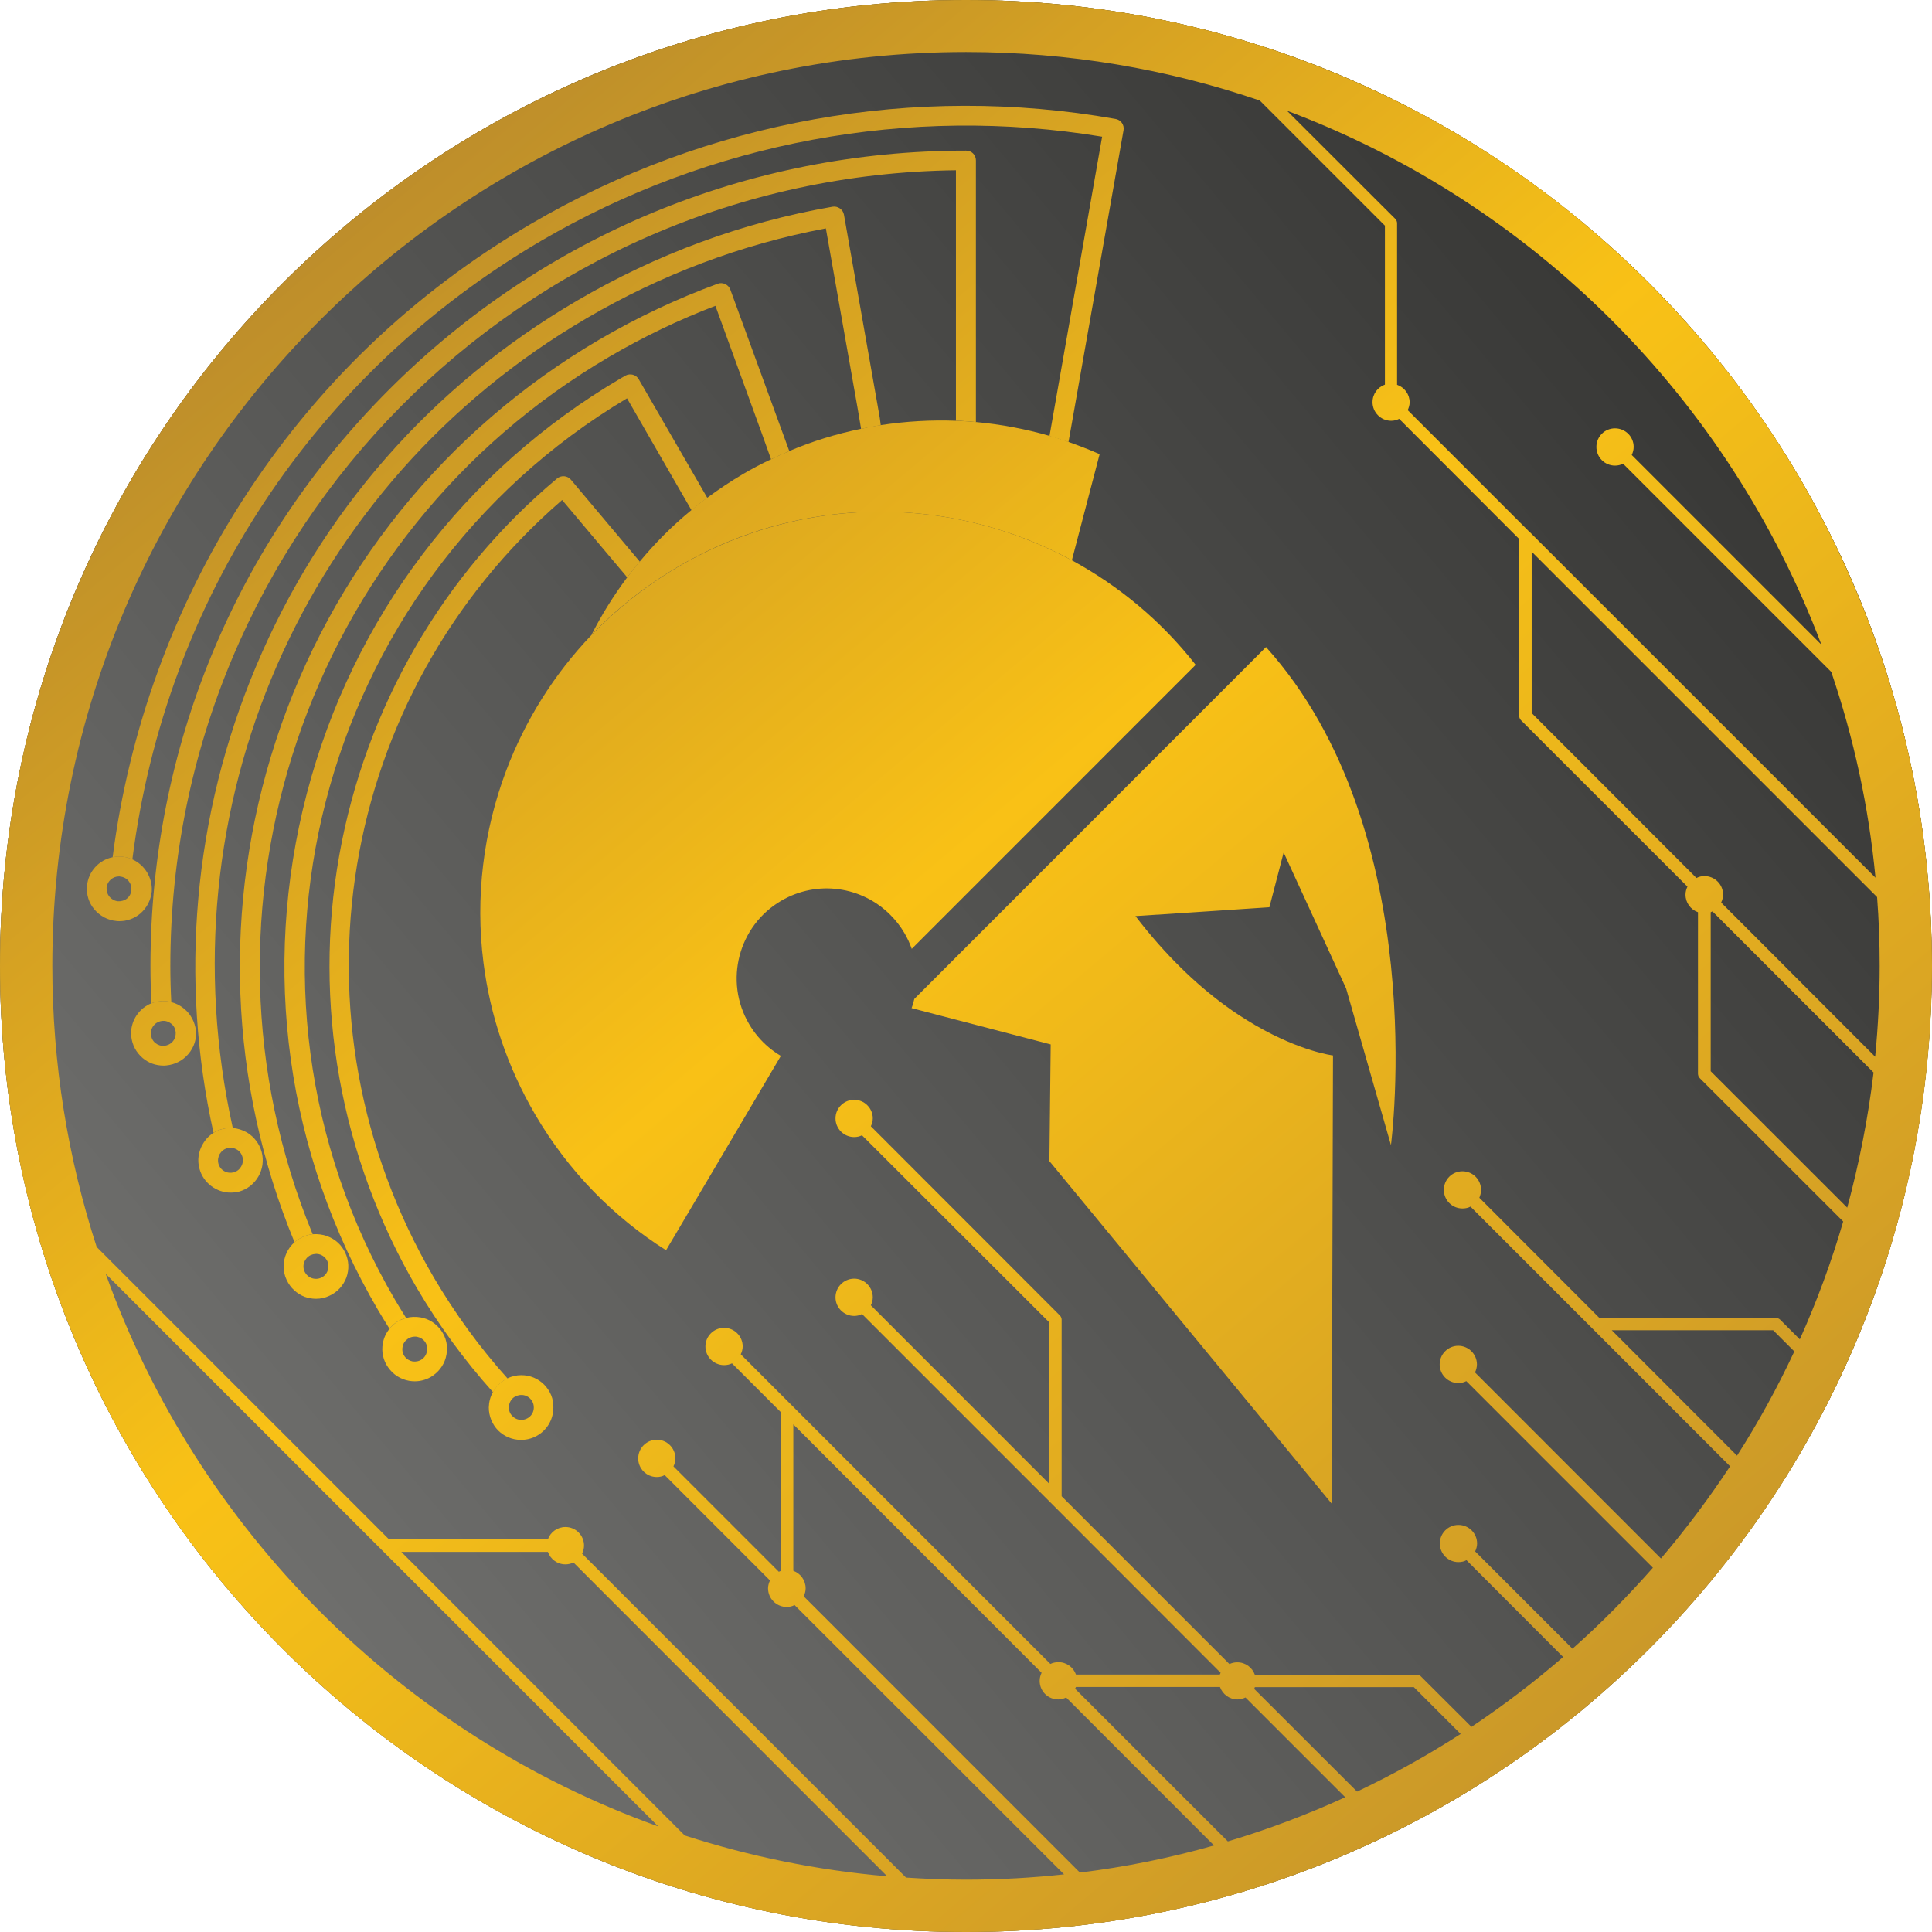 <svg width="24" height="24" viewBox="0 0 24 24" fill="none" xmlns="http://www.w3.org/2000/svg">
<path d="M11.999 24C18.626 24 23.998 18.627 23.998 12C23.998 5.373 18.626 0 11.999 0C5.372 0 0 5.373 0 12C0 18.627 5.372 24 11.999 24Z" fill="#B6872D"/>
<path d="M11.999 24C18.626 24 23.998 18.627 23.998 12C23.998 5.373 18.626 0 11.999 0C5.372 0 0 5.373 0 12C0 18.627 5.372 24 11.999 24Z" fill="url(#paint0_linear_629_3551)"/>
<path d="M11.999 24C18.626 24 23.998 18.627 23.998 12C23.998 5.373 18.626 0 11.999 0C5.372 0 0 5.373 0 12C0 18.627 5.372 24 11.999 24Z" fill="url(#paint1_linear_629_3551)"/>
<path d="M13.66 5.642L13.315 6.96C12.685 6.619 11.987 6.416 11.274 6.368C10.313 6.302 9.32 6.514 8.426 7.038C8.019 7.278 7.658 7.563 7.347 7.888C7.472 7.639 7.622 7.399 7.79 7.174C7.815 7.14 7.841 7.106 7.867 7.072C7.893 7.04 7.919 7.008 7.947 6.976C8.137 6.747 8.35 6.532 8.587 6.338C8.619 6.312 8.651 6.284 8.683 6.26L8.685 6.258C8.717 6.232 8.749 6.208 8.783 6.185C8.925 6.081 9.07 5.983 9.226 5.891C9.342 5.823 9.457 5.762 9.577 5.706C9.617 5.686 9.655 5.668 9.695 5.65L9.701 5.648C9.733 5.634 9.768 5.618 9.802 5.604C10.094 5.48 10.393 5.389 10.696 5.327H10.698C10.728 5.321 10.756 5.315 10.786 5.307L10.898 5.287C10.912 5.285 10.925 5.283 10.939 5.281H10.941C11.255 5.233 11.566 5.215 11.877 5.227C11.919 5.229 11.959 5.231 12.001 5.233C12.043 5.235 12.082 5.239 12.124 5.243C12.434 5.271 12.739 5.329 13.036 5.414H13.038C13.078 5.424 13.118 5.438 13.158 5.45L13.16 5.452C13.198 5.462 13.238 5.476 13.273 5.49C13.403 5.536 13.533 5.586 13.66 5.642Z" fill="url(#paint2_linear_629_3551)"/>
<path d="M12.123 1.991V5.243C12.083 5.239 12.041 5.235 11.999 5.233C11.957 5.229 11.917 5.227 11.875 5.227V2.115C6.483 2.183 2.116 6.592 2.116 12C2.116 12.148 2.12 12.299 2.128 12.449C2.085 12.437 2.041 12.433 1.995 12.437C1.955 12.441 1.917 12.449 1.881 12.463C1.873 12.307 1.869 12.154 1.869 12C1.869 9.295 2.924 6.749 4.835 4.838C6.749 2.925 9.294 1.871 11.999 1.871C12.069 1.869 12.123 1.925 12.123 1.991Z" fill="url(#paint3_linear_629_3551)"/>
<path d="M13.957 1.618L13.316 5.251L13.276 5.475L13.272 5.493C13.234 5.479 13.197 5.465 13.159 5.455L13.157 5.453C13.117 5.441 13.077 5.427 13.037 5.417L13.691 1.698C11.293 1.303 8.826 1.762 6.723 2.991C3.906 4.643 2.059 7.438 1.644 10.676C1.604 10.658 1.562 10.646 1.517 10.642C1.477 10.638 1.437 10.64 1.399 10.65C1.6 9.078 2.155 7.549 3.009 6.221C3.922 4.798 5.129 3.639 6.599 2.779C8.786 1.498 11.363 1.036 13.855 1.477C13.923 1.487 13.969 1.55 13.957 1.618Z" fill="url(#paint4_linear_629_3551)"/>
<path d="M7.948 6.977C7.92 7.009 7.894 7.041 7.868 7.073C7.842 7.106 7.814 7.14 7.791 7.174L7.775 7.152L7.597 6.941L6.983 6.211C4.188 8.627 3.514 12.668 5.391 15.873C5.654 16.319 5.959 16.74 6.304 17.123C6.264 17.143 6.227 17.169 6.195 17.201C6.167 17.229 6.145 17.261 6.125 17.295C5.768 16.898 5.451 16.463 5.177 15.998C4.228 14.376 3.885 12.465 4.216 10.618C4.543 8.79 5.502 7.13 6.919 5.945C6.971 5.901 7.048 5.907 7.092 5.959L7.948 6.977Z" fill="url(#paint5_linear_629_3551)"/>
<path d="M8.786 6.184C8.755 6.208 8.721 6.232 8.689 6.258L8.687 6.26C8.655 6.286 8.623 6.312 8.591 6.338L8.581 6.322L8.415 6.035L7.789 4.948C3.925 7.252 2.634 12.263 4.91 16.152C4.956 16.229 5 16.301 5.044 16.371C5.002 16.383 4.96 16.401 4.922 16.427C4.891 16.449 4.861 16.477 4.839 16.507C4.793 16.433 4.745 16.357 4.697 16.275C3.554 14.324 3.241 12.046 3.811 9.859C4.382 7.673 5.77 5.839 7.721 4.694L7.739 4.684C7.749 4.678 7.759 4.672 7.769 4.666C7.829 4.634 7.903 4.654 7.935 4.712L8.786 6.184Z" fill="url(#paint6_linear_629_3551)"/>
<path d="M9.805 5.604C9.771 5.618 9.735 5.634 9.703 5.648L9.697 5.65C9.657 5.668 9.617 5.686 9.579 5.706L9.575 5.696L9.458 5.369L8.887 3.799C8.434 3.972 7.992 4.184 7.571 4.431C3.798 6.638 2.226 11.308 3.884 15.332C3.84 15.336 3.796 15.348 3.756 15.368C3.721 15.386 3.687 15.406 3.659 15.432C2.841 13.455 2.759 11.246 3.427 9.201C4.112 7.104 5.538 5.337 7.443 4.22C7.914 3.944 8.408 3.711 8.915 3.525C8.945 3.513 8.979 3.515 9.009 3.529C9.039 3.543 9.063 3.569 9.073 3.599L9.805 5.604Z" fill="url(#paint7_linear_629_3551)"/>
<path d="M10.941 5.281C10.927 5.285 10.913 5.287 10.899 5.289L10.787 5.309C10.757 5.315 10.729 5.321 10.699 5.329H10.697L10.658 5.097L10.259 2.837C9.213 3.034 8.212 3.412 7.286 3.954C3.769 6.011 2.012 10.045 2.892 14.013C2.848 14.009 2.804 14.013 2.762 14.025C2.722 14.035 2.686 14.051 2.652 14.071C2.441 13.119 2.377 12.144 2.463 11.168C2.55 10.173 2.792 9.199 3.181 8.277C3.987 6.36 5.365 4.79 7.165 3.737C8.152 3.158 9.221 2.763 10.34 2.568C10.406 2.556 10.472 2.6 10.484 2.667L10.903 5.043L10.929 5.191L10.941 5.281Z" fill="url(#paint8_linear_629_3551)"/>
<path d="M11.358 12.409C11.348 12.447 11.338 12.487 11.324 12.523L13.052 12.974L13.036 14.424L13.345 14.799L13.824 15.38L14.713 16.459L16.543 18.679L16.559 13.111C16.559 13.111 16.162 13.065 15.595 12.736C15.591 12.734 15.589 12.732 15.585 12.73C15.466 12.66 15.338 12.579 15.206 12.481C14.861 12.227 14.482 11.872 14.105 11.38L14.654 11.344L15.617 11.28L15.769 11.27L15.946 10.59L16.722 12.279L17.279 14.225C17.279 14.225 17.797 10.338 15.727 8.038L11.358 12.409Z" fill="url(#paint9_linear_629_3551)"/>
<path d="M11.234 11.589C11.272 11.653 11.302 11.719 11.326 11.787L14.853 8.259C14.426 7.713 13.9 7.278 13.317 6.961C12.687 6.62 11.989 6.416 11.276 6.368C10.315 6.302 9.323 6.516 8.428 7.038C8.021 7.278 7.66 7.565 7.348 7.888C6.88 8.377 6.523 8.952 6.289 9.57C6.004 10.326 5.902 11.148 6.006 11.96C6.088 12.607 6.299 13.247 6.648 13.845C7.063 14.554 7.626 15.122 8.274 15.531L8.791 14.657L9.7 13.117C9.647 13.085 9.597 13.05 9.549 13.01C9.455 12.93 9.371 12.834 9.305 12.72C8.992 12.188 9.172 11.501 9.704 11.19C10.153 10.927 10.708 11.012 11.059 11.364C11.125 11.43 11.185 11.505 11.234 11.589Z" fill="url(#paint10_linear_629_3551)"/>
<path d="M23.054 7.33C22.45 5.899 21.586 4.618 20.483 3.515C19.382 2.412 18.099 1.548 16.671 0.944C15.191 0.317 13.619 0 11.999 0C10.379 0 8.809 0.317 7.329 0.944C5.899 1.548 4.616 2.414 3.515 3.515C2.414 4.616 1.548 5.899 0.944 7.33C0.317 8.808 0 10.38 0 12C0 13.62 0.317 15.192 0.944 16.672C1.548 18.099 2.414 19.384 3.515 20.485C4.616 21.586 5.901 22.452 7.329 23.056C8.809 23.681 10.379 24 11.999 24C13.619 24 15.191 23.683 16.671 23.056C18.099 22.452 19.382 21.586 20.485 20.485C21.586 19.384 22.452 18.099 23.056 16.67C23.683 15.19 24 13.62 24 11.998C23.998 10.38 23.681 8.808 23.054 7.33ZM22.626 8.008L20.27 5.652C20.284 5.622 20.294 5.588 20.294 5.552C20.294 5.424 20.19 5.321 20.062 5.321C19.934 5.321 19.831 5.424 19.831 5.552C19.831 5.68 19.934 5.784 20.062 5.784C20.098 5.784 20.132 5.776 20.162 5.76L22.749 8.347C23.026 9.161 23.214 10.017 23.298 10.903L19.003 6.609H19.001L17.487 5.095C17.501 5.065 17.511 5.031 17.511 4.998C17.511 4.898 17.447 4.812 17.355 4.78V2.773C17.355 2.763 17.353 2.753 17.349 2.743C17.345 2.735 17.339 2.725 17.333 2.719L15.987 1.375C19.045 2.524 21.474 4.956 22.626 8.008ZM1.313 15.824L8.177 22.689C4.989 21.544 2.458 19.012 1.313 15.824ZM8.506 22.801L4.985 19.278H6.806C6.838 19.368 6.922 19.433 7.024 19.433C7.06 19.433 7.094 19.425 7.124 19.41L11.021 23.308C10.152 23.234 9.31 23.06 8.506 22.801ZM13.415 23.262L9.984 19.83C9.998 19.8 10.008 19.767 10.008 19.731C10.008 19.631 9.944 19.545 9.855 19.513V17.694L12.939 20.78C12.925 20.81 12.915 20.844 12.915 20.88C12.915 21.008 13.018 21.111 13.146 21.111C13.182 21.111 13.216 21.101 13.244 21.087L15.081 22.925C14.544 23.078 13.986 23.192 13.415 23.262ZM15.253 22.875L13.355 20.978C13.36 20.97 13.361 20.964 13.366 20.956H15.155C15.187 21.045 15.271 21.111 15.372 21.111C15.408 21.111 15.442 21.101 15.472 21.087L16.711 22.326C16.24 22.542 15.753 22.725 15.253 22.875ZM16.858 22.256L15.58 20.98C15.584 20.972 15.586 20.966 15.588 20.958H17.563L18.145 21.54C17.734 21.805 17.303 22.045 16.858 22.256ZM21.578 18.083L20.022 16.525H22.027L22.29 16.788C22.081 17.235 21.844 17.668 21.578 18.083ZM22.358 16.638L22.113 16.393C22.105 16.385 22.097 16.381 22.087 16.377C22.077 16.373 22.067 16.371 22.057 16.371H19.867L18.377 14.879C18.39 14.849 18.398 14.815 18.398 14.781C18.398 14.653 18.295 14.55 18.167 14.55C18.039 14.55 17.936 14.653 17.936 14.781C17.936 14.909 18.039 15.012 18.167 15.012C18.203 15.012 18.237 15.005 18.267 14.989L19.781 16.503L21.492 18.215C21.229 18.613 20.942 18.997 20.633 19.36L18.323 17.049C18.337 17.02 18.347 16.985 18.347 16.95C18.347 16.822 18.243 16.718 18.115 16.718C17.988 16.718 17.884 16.822 17.884 16.95C17.884 17.077 17.989 17.181 18.115 17.181C18.151 17.181 18.185 17.173 18.215 17.157L20.533 19.475C20.22 19.83 19.887 20.168 19.534 20.481L18.325 19.272C18.339 19.242 18.349 19.208 18.349 19.174C18.349 19.046 18.245 18.943 18.117 18.943C17.989 18.943 17.886 19.046 17.886 19.174C17.886 19.302 17.991 19.405 18.117 19.405C18.153 19.405 18.187 19.398 18.217 19.381L19.418 20.584C19.057 20.896 18.678 21.185 18.279 21.452L17.652 20.826C17.646 20.818 17.638 20.814 17.628 20.81C17.619 20.806 17.608 20.804 17.599 20.804H15.588C15.556 20.714 15.472 20.65 15.37 20.65C15.334 20.65 15.3 20.658 15.273 20.672L13.188 18.587V16.395C13.188 16.385 13.186 16.375 13.182 16.365C13.178 16.355 13.172 16.347 13.164 16.339L10.818 13.991C10.832 13.961 10.842 13.927 10.842 13.893C10.842 13.766 10.738 13.662 10.611 13.662C10.483 13.662 10.379 13.766 10.379 13.893C10.379 14.021 10.483 14.125 10.611 14.125C10.646 14.125 10.68 14.117 10.708 14.103L13.034 16.427V18.432L10.818 16.215C10.832 16.186 10.842 16.152 10.842 16.116C10.842 15.988 10.738 15.884 10.611 15.884C10.483 15.884 10.379 15.988 10.379 16.116C10.379 16.243 10.483 16.347 10.611 16.347C10.646 16.347 10.68 16.339 10.708 16.323L13.056 18.671L15.163 20.78C15.159 20.788 15.157 20.794 15.153 20.802H13.366C13.334 20.712 13.25 20.648 13.148 20.648C13.112 20.648 13.078 20.656 13.048 20.67L9.202 16.824C9.216 16.794 9.226 16.76 9.226 16.726C9.226 16.599 9.122 16.495 8.995 16.495C8.867 16.495 8.763 16.599 8.763 16.726C8.763 16.854 8.867 16.958 8.995 16.958C9.031 16.958 9.065 16.95 9.093 16.936L9.697 17.54V19.515C9.689 19.519 9.683 19.521 9.675 19.525L8.366 18.216C8.38 18.186 8.39 18.153 8.39 18.117C8.39 17.989 8.287 17.885 8.159 17.885C8.031 17.885 7.928 17.989 7.928 18.117C7.928 18.244 8.031 18.348 8.159 18.348C8.195 18.348 8.229 18.34 8.257 18.324L9.565 19.633C9.551 19.663 9.541 19.697 9.541 19.731C9.541 19.858 9.645 19.962 9.773 19.962C9.809 19.962 9.843 19.954 9.87 19.938L13.218 23.284C12.817 23.328 12.41 23.35 11.997 23.35C11.748 23.35 11.5 23.34 11.255 23.324L7.231 19.3C7.245 19.27 7.255 19.236 7.255 19.2C7.255 19.072 7.152 18.969 7.024 18.969C6.924 18.969 6.838 19.032 6.806 19.122H4.832L1.201 15.491C0.844 14.392 0.65 13.217 0.65 11.998C0.65 5.74 5.741 0.646 12.001 0.646C13.278 0.646 14.505 0.858 15.65 1.249L17.204 2.803V4.778C17.114 4.81 17.05 4.894 17.05 4.996C17.05 5.123 17.154 5.227 17.281 5.227C17.317 5.227 17.351 5.219 17.381 5.203L18.871 6.695V8.89C18.871 8.9 18.873 8.91 18.877 8.92C18.881 8.93 18.887 8.938 18.893 8.946L20.962 11.014C20.948 11.044 20.938 11.078 20.938 11.114C20.938 11.214 21.002 11.3 21.093 11.332V13.339C21.093 13.349 21.096 13.359 21.099 13.369C21.104 13.379 21.11 13.386 21.117 13.395L22.897 15.174C22.751 15.675 22.57 16.166 22.358 16.638ZM22.947 15.002L21.251 13.307V11.332C21.259 11.328 21.265 11.326 21.273 11.322L23.274 13.323C23.206 13.895 23.094 14.456 22.947 15.002ZM21.381 11.212C21.395 11.182 21.405 11.148 21.405 11.114C21.405 10.986 21.301 10.883 21.173 10.883C21.137 10.883 21.104 10.891 21.074 10.907L19.027 8.858V6.853L23.318 11.144C23.34 11.425 23.35 11.713 23.35 12C23.35 12.381 23.33 12.756 23.294 13.127L21.381 11.212Z" fill="url(#paint11_linear_629_3551)"/>
<path d="M6.76 17.201C6.685 17.125 6.585 17.083 6.477 17.083C6.475 17.083 6.475 17.083 6.475 17.083C6.415 17.083 6.356 17.097 6.302 17.123C6.262 17.143 6.224 17.169 6.192 17.201C6.164 17.229 6.142 17.261 6.122 17.295C6.09 17.353 6.074 17.416 6.072 17.484C6.072 17.592 6.114 17.694 6.188 17.77C6.264 17.845 6.366 17.887 6.471 17.887H6.473C6.581 17.887 6.681 17.845 6.756 17.771C6.832 17.696 6.874 17.594 6.874 17.488C6.878 17.378 6.836 17.279 6.76 17.201ZM6.585 17.594C6.557 17.622 6.517 17.638 6.475 17.638C6.433 17.638 6.395 17.622 6.366 17.592C6.336 17.564 6.32 17.524 6.322 17.482C6.322 17.44 6.338 17.402 6.367 17.372C6.395 17.345 6.435 17.329 6.475 17.329H6.477C6.519 17.329 6.557 17.345 6.587 17.375C6.615 17.404 6.631 17.442 6.631 17.484C6.631 17.526 6.615 17.566 6.585 17.594Z" fill="url(#paint12_linear_629_3551)"/>
<path d="M5.482 16.531C5.42 16.443 5.33 16.383 5.223 16.365C5.163 16.355 5.101 16.357 5.043 16.373C5.001 16.385 4.959 16.403 4.921 16.429C4.89 16.451 4.86 16.479 4.838 16.509C4.796 16.558 4.768 16.62 4.756 16.686C4.736 16.792 4.76 16.9 4.822 16.987C4.884 17.075 4.973 17.133 5.081 17.153C5.105 17.157 5.129 17.159 5.153 17.159C5.233 17.159 5.312 17.135 5.38 17.087C5.468 17.025 5.528 16.933 5.546 16.828C5.566 16.724 5.544 16.618 5.482 16.531ZM5.241 16.886C5.207 16.91 5.165 16.918 5.125 16.912C5.085 16.904 5.049 16.882 5.025 16.848C5.001 16.814 4.993 16.772 5.001 16.732C5.007 16.69 5.031 16.656 5.065 16.632C5.091 16.614 5.121 16.604 5.153 16.604C5.161 16.604 5.171 16.604 5.181 16.606C5.221 16.614 5.257 16.636 5.281 16.67C5.304 16.704 5.312 16.746 5.304 16.786C5.296 16.828 5.275 16.862 5.241 16.886Z" fill="url(#paint13_linear_629_3551)"/>
<path d="M4.289 15.563C4.245 15.465 4.163 15.392 4.064 15.356C4.006 15.334 3.944 15.328 3.884 15.332C3.84 15.336 3.796 15.348 3.756 15.368C3.72 15.386 3.687 15.405 3.659 15.431C3.571 15.509 3.523 15.619 3.523 15.733C3.523 15.789 3.535 15.846 3.561 15.9C3.607 15.998 3.687 16.072 3.786 16.11C3.832 16.126 3.878 16.134 3.926 16.134C3.984 16.134 4.04 16.122 4.093 16.096C4.191 16.052 4.265 15.97 4.303 15.87C4.339 15.769 4.335 15.659 4.289 15.563ZM4.07 15.785C4.056 15.825 4.028 15.854 3.99 15.872C3.912 15.908 3.82 15.874 3.784 15.796C3.748 15.719 3.782 15.629 3.86 15.591C3.898 15.575 3.94 15.571 3.978 15.585C4.018 15.599 4.048 15.629 4.066 15.665C4.083 15.703 4.083 15.745 4.07 15.785Z" fill="url(#paint14_linear_629_3551)"/>
<path d="M3.251 14.312C3.223 14.209 3.158 14.121 3.066 14.067C3.012 14.037 2.952 14.017 2.892 14.013C2.848 14.009 2.805 14.013 2.763 14.025C2.723 14.035 2.687 14.051 2.653 14.071V14.073C2.597 14.107 2.553 14.153 2.519 14.213C2.465 14.304 2.449 14.412 2.477 14.516C2.525 14.695 2.689 14.815 2.864 14.815C2.898 14.815 2.934 14.811 2.968 14.803C3.178 14.745 3.307 14.526 3.251 14.312ZM2.902 14.564C2.862 14.573 2.821 14.569 2.785 14.548C2.749 14.528 2.723 14.494 2.713 14.454C2.703 14.414 2.709 14.372 2.729 14.336C2.751 14.3 2.783 14.274 2.822 14.264C2.834 14.26 2.848 14.258 2.862 14.258C2.932 14.258 2.994 14.304 3.012 14.372C3.034 14.456 2.984 14.542 2.902 14.564Z" fill="url(#paint15_linear_629_3551)"/>
<path d="M2.288 12.531C2.24 12.491 2.186 12.463 2.129 12.449C2.085 12.437 2.041 12.433 1.995 12.437C1.955 12.441 1.917 12.449 1.881 12.463C1.732 12.523 1.628 12.67 1.628 12.838C1.628 12.848 1.628 12.86 1.63 12.87C1.64 12.977 1.69 13.073 1.772 13.143C1.845 13.205 1.935 13.237 2.031 13.237C2.043 13.237 2.055 13.237 2.067 13.235C2.173 13.225 2.27 13.175 2.34 13.093C2.41 13.011 2.444 12.908 2.434 12.8C2.42 12.696 2.37 12.598 2.288 12.531ZM2.147 12.936C2.121 12.968 2.083 12.986 2.041 12.992C1.999 12.995 1.961 12.982 1.929 12.956C1.897 12.93 1.879 12.892 1.875 12.85C1.867 12.764 1.931 12.69 2.017 12.682C2.057 12.678 2.097 12.692 2.129 12.718C2.161 12.744 2.179 12.782 2.183 12.824C2.184 12.866 2.173 12.906 2.147 12.936Z" fill="url(#paint16_linear_629_3551)"/>
<path d="M1.643 10.675C1.604 10.657 1.562 10.645 1.516 10.641C1.476 10.637 1.436 10.639 1.398 10.649C1.23 10.683 1.097 10.825 1.081 11.004C1.071 11.112 1.103 11.216 1.173 11.298C1.242 11.379 1.338 11.431 1.446 11.441C1.458 11.443 1.47 11.443 1.484 11.443C1.578 11.443 1.667 11.411 1.741 11.35C1.823 11.28 1.873 11.184 1.885 11.076C1.897 10.903 1.797 10.743 1.643 10.675ZM1.58 11.16C1.548 11.186 1.508 11.198 1.466 11.196C1.424 11.192 1.388 11.172 1.36 11.14C1.334 11.108 1.322 11.068 1.324 11.026C1.332 10.947 1.4 10.887 1.478 10.887C1.484 10.887 1.488 10.887 1.492 10.889C1.578 10.897 1.639 10.97 1.631 11.056C1.629 11.098 1.61 11.134 1.58 11.16Z" fill="url(#paint17_linear_629_3551)"/>
<g opacity="0.4">
<g opacity="0.4">
<g opacity="0.4">
<path opacity="0.4" d="M13.66 5.642L13.315 6.96C12.685 6.619 11.987 6.416 11.274 6.368C10.313 6.302 9.32 6.514 8.426 7.038C8.019 7.278 7.658 7.563 7.347 7.888C7.472 7.639 7.622 7.399 7.79 7.174C7.815 7.14 7.841 7.106 7.867 7.072C7.893 7.04 7.919 7.008 7.947 6.976C8.137 6.747 8.35 6.532 8.587 6.338C8.619 6.312 8.651 6.284 8.683 6.26L8.685 6.258C8.717 6.232 8.749 6.208 8.783 6.185C8.925 6.081 9.07 5.983 9.226 5.891C9.342 5.823 9.457 5.762 9.577 5.706C9.617 5.686 9.655 5.668 9.695 5.65L9.701 5.648C9.733 5.634 9.768 5.618 9.802 5.604C10.094 5.48 10.393 5.389 10.696 5.327H10.698C10.728 5.321 10.756 5.315 10.786 5.307L10.898 5.287C10.912 5.285 10.925 5.283 10.939 5.281H10.941C11.255 5.233 11.566 5.215 11.877 5.227C11.919 5.229 11.959 5.231 12.001 5.233C12.043 5.235 12.082 5.239 12.124 5.243C12.434 5.271 12.739 5.329 13.036 5.414H13.038C13.078 5.424 13.118 5.438 13.158 5.45L13.16 5.452C13.198 5.462 13.238 5.476 13.273 5.49C13.403 5.536 13.533 5.586 13.66 5.642Z" fill="url(#paint18_linear_629_3551)"/>
<g opacity="0.4">
<g opacity="0.4">
<g opacity="0.4">
<path opacity="0.4" d="M12.123 1.991V5.243C12.083 5.239 12.041 5.235 11.999 5.233C11.957 5.229 11.917 5.227 11.875 5.227V2.115C6.483 2.183 2.116 6.592 2.116 12C2.116 12.148 2.12 12.299 2.128 12.449C2.085 12.437 2.041 12.433 1.995 12.437C1.955 12.441 1.917 12.449 1.881 12.463C1.873 12.307 1.869 12.154 1.869 12C1.869 9.295 2.924 6.749 4.835 4.838C6.749 2.925 9.294 1.871 11.999 1.871C12.069 1.869 12.123 1.925 12.123 1.991Z" fill="url(#paint19_linear_629_3551)"/>
</g>
<g opacity="0.4">
<path opacity="0.4" d="M13.957 1.618L13.316 5.251L13.276 5.475L13.272 5.493C13.234 5.479 13.197 5.465 13.159 5.455L13.157 5.453C13.117 5.441 13.077 5.427 13.037 5.417L13.691 1.698C11.293 1.303 8.826 1.762 6.723 2.991C3.906 4.643 2.059 7.438 1.644 10.676C1.604 10.658 1.562 10.646 1.517 10.642C1.477 10.638 1.437 10.64 1.399 10.65C1.6 9.078 2.155 7.549 3.009 6.221C3.922 4.798 5.129 3.639 6.599 2.779C8.786 1.498 11.363 1.036 13.855 1.477C13.923 1.487 13.969 1.55 13.957 1.618Z" fill="url(#paint20_linear_629_3551)"/>
</g>
<g opacity="0.4">
<path opacity="0.4" d="M7.948 6.977C7.92 7.009 7.894 7.041 7.868 7.073C7.842 7.106 7.814 7.14 7.791 7.174L7.775 7.152L7.597 6.941L6.983 6.211C4.188 8.627 3.514 12.668 5.391 15.873C5.654 16.319 5.959 16.74 6.304 17.123C6.264 17.143 6.227 17.169 6.195 17.201C6.167 17.229 6.145 17.261 6.125 17.295C5.768 16.898 5.451 16.463 5.177 15.998C4.228 14.376 3.885 12.465 4.216 10.618C4.543 8.79 5.502 7.13 6.919 5.945C6.971 5.901 7.048 5.907 7.092 5.959L7.948 6.977Z" fill="url(#paint21_linear_629_3551)"/>
</g>
<g opacity="0.4">
<path opacity="0.4" d="M8.786 6.184C8.755 6.208 8.721 6.232 8.689 6.258L8.687 6.26C8.655 6.286 8.623 6.312 8.591 6.338L8.581 6.322L8.415 6.035L7.789 4.948C3.925 7.252 2.634 12.263 4.91 16.152C4.956 16.229 5 16.301 5.044 16.371C5.002 16.383 4.96 16.401 4.922 16.427C4.891 16.449 4.861 16.477 4.839 16.507C4.793 16.433 4.745 16.357 4.697 16.275C3.554 14.324 3.241 12.046 3.811 9.859C4.382 7.673 5.77 5.839 7.721 4.694L7.739 4.684C7.749 4.678 7.759 4.672 7.769 4.666C7.829 4.634 7.903 4.654 7.935 4.712L8.786 6.184Z" fill="url(#paint22_linear_629_3551)"/>
</g>
<g opacity="0.4">
<path opacity="0.4" d="M9.805 5.604C9.771 5.618 9.735 5.634 9.703 5.648L9.697 5.65C9.657 5.668 9.617 5.686 9.579 5.706L9.575 5.696L9.458 5.369L8.887 3.799C8.434 3.972 7.992 4.184 7.571 4.431C3.798 6.638 2.226 11.308 3.884 15.332C3.84 15.336 3.796 15.348 3.756 15.368C3.721 15.386 3.687 15.406 3.659 15.432C2.841 13.455 2.759 11.246 3.427 9.201C4.112 7.104 5.538 5.337 7.443 4.22C7.914 3.944 8.408 3.711 8.915 3.525C8.945 3.513 8.979 3.515 9.009 3.529C9.039 3.543 9.063 3.569 9.073 3.599L9.805 5.604Z" fill="url(#paint23_linear_629_3551)"/>
</g>
<g opacity="0.4">
<path opacity="0.4" d="M10.941 5.281C10.927 5.285 10.913 5.287 10.899 5.289L10.787 5.309C10.757 5.315 10.729 5.321 10.699 5.329H10.697L10.658 5.097L10.259 2.837C9.213 3.034 8.212 3.412 7.286 3.954C3.769 6.011 2.012 10.045 2.892 14.013C2.848 14.009 2.804 14.013 2.762 14.025C2.722 14.035 2.686 14.051 2.652 14.071C2.441 13.119 2.377 12.144 2.463 11.168C2.55 10.173 2.792 9.199 3.181 8.277C3.987 6.36 5.365 4.79 7.165 3.737C8.152 3.158 9.221 2.763 10.34 2.568C10.406 2.556 10.472 2.6 10.484 2.667L10.903 5.043L10.929 5.191L10.941 5.281Z" fill="url(#paint24_linear_629_3551)"/>
</g>
</g>
</g>
<g opacity="0.4">
<g opacity="0.4">
<path opacity="0.4" d="M11.358 12.409C11.348 12.447 11.338 12.487 11.324 12.523L13.052 12.974L13.036 14.424L13.345 14.799L13.824 15.38L14.713 16.459L16.543 18.679L16.559 13.111C16.559 13.111 16.162 13.065 15.595 12.736C15.591 12.734 15.589 12.732 15.585 12.73C15.466 12.66 15.338 12.579 15.206 12.481C14.861 12.227 14.482 11.872 14.105 11.38L14.654 11.344L15.617 11.28L15.769 11.27L15.946 10.59L16.722 12.279L17.279 14.225C17.279 14.225 17.797 10.338 15.727 8.038L11.358 12.409Z" fill="url(#paint25_linear_629_3551)"/>
<path opacity="0.4" d="M11.234 11.589C11.272 11.653 11.302 11.719 11.326 11.787L14.853 8.259C14.426 7.713 13.9 7.278 13.317 6.961C12.687 6.62 11.989 6.416 11.276 6.368C10.315 6.302 9.323 6.516 8.428 7.038C8.021 7.278 7.66 7.565 7.348 7.888C6.88 8.377 6.523 8.952 6.289 9.57C6.004 10.326 5.902 11.148 6.006 11.96C6.088 12.607 6.299 13.247 6.648 13.845C7.063 14.554 7.626 15.122 8.274 15.531L8.791 14.657L9.7 13.117C9.647 13.085 9.597 13.05 9.549 13.01C9.455 12.93 9.371 12.834 9.305 12.72C8.992 12.188 9.172 11.501 9.704 11.19C10.153 10.927 10.708 11.012 11.059 11.364C11.125 11.43 11.185 11.505 11.234 11.589Z" fill="url(#paint26_linear_629_3551)"/>
</g>
</g>
<path opacity="0.4" d="M23.054 7.33C22.45 5.899 21.586 4.618 20.483 3.515C19.382 2.412 18.099 1.548 16.671 0.944C15.191 0.317 13.619 0 11.999 0C10.379 0 8.809 0.317 7.329 0.944C5.899 1.548 4.616 2.414 3.515 3.515C2.414 4.616 1.548 5.899 0.944 7.33C0.317 8.808 0 10.38 0 12C0 13.62 0.317 15.192 0.944 16.672C1.548 18.099 2.414 19.384 3.515 20.485C4.616 21.586 5.901 22.452 7.329 23.056C8.809 23.681 10.379 24 11.999 24C13.619 24 15.191 23.683 16.671 23.056C18.099 22.452 19.382 21.586 20.485 20.485C21.586 19.384 22.452 18.099 23.056 16.67C23.683 15.19 24 13.62 24 11.998C23.998 10.38 23.681 8.808 23.054 7.33ZM22.626 8.008L20.27 5.652C20.284 5.622 20.294 5.588 20.294 5.552C20.294 5.424 20.19 5.321 20.062 5.321C19.934 5.321 19.831 5.424 19.831 5.552C19.831 5.68 19.934 5.784 20.062 5.784C20.098 5.784 20.132 5.776 20.162 5.76L22.749 8.347C23.026 9.161 23.214 10.017 23.298 10.903L19.003 6.609H19.001L17.487 5.095C17.501 5.065 17.511 5.031 17.511 4.998C17.511 4.898 17.447 4.812 17.355 4.78V2.773C17.355 2.763 17.353 2.753 17.349 2.743C17.345 2.735 17.339 2.725 17.333 2.719L15.987 1.375C19.045 2.524 21.474 4.956 22.626 8.008ZM1.313 15.824L8.177 22.689C4.989 21.544 2.458 19.012 1.313 15.824ZM8.506 22.801L4.985 19.278H6.806C6.838 19.368 6.922 19.433 7.024 19.433C7.06 19.433 7.094 19.425 7.124 19.41L11.021 23.308C10.152 23.234 9.31 23.06 8.506 22.801ZM13.415 23.262L9.984 19.83C9.998 19.8 10.008 19.767 10.008 19.731C10.008 19.631 9.944 19.545 9.855 19.513V17.694L12.939 20.78C12.925 20.81 12.915 20.844 12.915 20.88C12.915 21.008 13.018 21.111 13.146 21.111C13.182 21.111 13.216 21.101 13.244 21.087L15.081 22.925C14.544 23.078 13.986 23.192 13.415 23.262ZM15.253 22.875L13.355 20.978C13.36 20.97 13.361 20.964 13.366 20.956H15.155C15.187 21.045 15.271 21.111 15.372 21.111C15.408 21.111 15.442 21.101 15.472 21.087L16.711 22.326C16.24 22.542 15.753 22.725 15.253 22.875ZM16.858 22.256L15.58 20.98C15.584 20.972 15.586 20.966 15.588 20.958H17.563L18.145 21.54C17.734 21.805 17.303 22.045 16.858 22.256ZM21.578 18.083L20.022 16.525H22.027L22.29 16.788C22.081 17.235 21.844 17.668 21.578 18.083ZM22.358 16.638L22.113 16.393C22.105 16.385 22.097 16.381 22.087 16.377C22.077 16.373 22.067 16.371 22.057 16.371H19.867L18.377 14.879C18.39 14.849 18.398 14.815 18.398 14.781C18.398 14.653 18.295 14.55 18.167 14.55C18.039 14.55 17.936 14.653 17.936 14.781C17.936 14.909 18.039 15.012 18.167 15.012C18.203 15.012 18.237 15.005 18.267 14.989L19.781 16.503L21.492 18.215C21.229 18.613 20.942 18.997 20.633 19.36L18.323 17.049C18.337 17.02 18.347 16.985 18.347 16.95C18.347 16.822 18.243 16.718 18.115 16.718C17.988 16.718 17.884 16.822 17.884 16.95C17.884 17.077 17.989 17.181 18.115 17.181C18.151 17.181 18.185 17.173 18.215 17.157L20.533 19.475C20.22 19.83 19.887 20.168 19.534 20.481L18.325 19.272C18.339 19.242 18.349 19.208 18.349 19.174C18.349 19.046 18.245 18.943 18.117 18.943C17.989 18.943 17.886 19.046 17.886 19.174C17.886 19.302 17.991 19.405 18.117 19.405C18.153 19.405 18.187 19.398 18.217 19.381L19.418 20.584C19.057 20.896 18.678 21.185 18.279 21.452L17.652 20.826C17.646 20.818 17.638 20.814 17.628 20.81C17.619 20.806 17.608 20.804 17.599 20.804H15.588C15.556 20.714 15.472 20.65 15.37 20.65C15.334 20.65 15.3 20.658 15.273 20.672L13.188 18.587V16.395C13.188 16.385 13.186 16.375 13.182 16.365C13.178 16.355 13.172 16.347 13.164 16.339L10.818 13.991C10.832 13.961 10.842 13.927 10.842 13.893C10.842 13.766 10.738 13.662 10.611 13.662C10.483 13.662 10.379 13.766 10.379 13.893C10.379 14.021 10.483 14.125 10.611 14.125C10.646 14.125 10.68 14.117 10.708 14.103L13.034 16.427V18.432L10.818 16.215C10.832 16.186 10.842 16.152 10.842 16.116C10.842 15.988 10.738 15.884 10.611 15.884C10.483 15.884 10.379 15.988 10.379 16.116C10.379 16.243 10.483 16.347 10.611 16.347C10.646 16.347 10.68 16.339 10.708 16.323L13.056 18.671L15.163 20.78C15.159 20.788 15.157 20.794 15.153 20.802H13.366C13.334 20.712 13.25 20.648 13.148 20.648C13.112 20.648 13.078 20.656 13.048 20.67L9.202 16.824C9.216 16.794 9.226 16.76 9.226 16.726C9.226 16.599 9.122 16.495 8.995 16.495C8.867 16.495 8.763 16.599 8.763 16.726C8.763 16.854 8.867 16.958 8.995 16.958C9.031 16.958 9.065 16.95 9.093 16.936L9.697 17.54V19.515C9.689 19.519 9.683 19.521 9.675 19.525L8.366 18.216C8.38 18.186 8.39 18.153 8.39 18.117C8.39 17.989 8.287 17.885 8.159 17.885C8.031 17.885 7.928 17.989 7.928 18.117C7.928 18.244 8.031 18.348 8.159 18.348C8.195 18.348 8.229 18.34 8.257 18.324L9.565 19.633C9.551 19.663 9.541 19.697 9.541 19.731C9.541 19.858 9.645 19.962 9.773 19.962C9.809 19.962 9.843 19.954 9.87 19.938L13.218 23.284C12.817 23.328 12.41 23.35 11.997 23.35C11.748 23.35 11.5 23.34 11.255 23.324L7.231 19.3C7.245 19.27 7.255 19.236 7.255 19.2C7.255 19.072 7.152 18.969 7.024 18.969C6.924 18.969 6.838 19.032 6.806 19.122H4.832L1.201 15.491C0.844 14.392 0.65 13.217 0.65 11.998C0.65 5.74 5.741 0.646 12.001 0.646C13.278 0.646 14.505 0.858 15.65 1.249L17.204 2.803V4.778C17.114 4.81 17.05 4.894 17.05 4.996C17.05 5.123 17.154 5.227 17.281 5.227C17.317 5.227 17.351 5.219 17.381 5.203L18.871 6.695V8.89C18.871 8.9 18.873 8.91 18.877 8.92C18.881 8.93 18.887 8.938 18.893 8.946L20.962 11.014C20.948 11.044 20.938 11.078 20.938 11.114C20.938 11.214 21.002 11.3 21.093 11.332V13.339C21.093 13.349 21.096 13.359 21.099 13.369C21.104 13.379 21.11 13.386 21.117 13.395L22.897 15.174C22.751 15.675 22.57 16.166 22.358 16.638ZM22.947 15.002L21.251 13.307V11.332C21.259 11.328 21.265 11.326 21.273 11.322L23.274 13.323C23.206 13.895 23.094 14.456 22.947 15.002ZM21.381 11.212C21.395 11.182 21.405 11.148 21.405 11.114C21.405 10.986 21.301 10.883 21.173 10.883C21.137 10.883 21.104 10.891 21.074 10.907L19.027 8.858V6.853L23.318 11.144C23.34 11.425 23.35 11.713 23.35 12C23.35 12.381 23.33 12.756 23.294 13.127L21.381 11.212Z" fill="url(#paint27_linear_629_3551)"/>
<path opacity="0.4" d="M6.76 17.201C6.685 17.125 6.585 17.083 6.477 17.083C6.475 17.083 6.475 17.083 6.475 17.083C6.415 17.083 6.356 17.097 6.302 17.123C6.262 17.143 6.224 17.169 6.192 17.201C6.164 17.229 6.142 17.261 6.122 17.295C6.09 17.353 6.074 17.416 6.072 17.484C6.072 17.592 6.114 17.694 6.188 17.77C6.264 17.845 6.366 17.887 6.471 17.887H6.473C6.581 17.887 6.681 17.845 6.756 17.771C6.832 17.696 6.874 17.594 6.874 17.488C6.878 17.378 6.836 17.279 6.76 17.201ZM6.585 17.594C6.557 17.622 6.517 17.638 6.475 17.638C6.433 17.638 6.395 17.622 6.366 17.592C6.336 17.564 6.32 17.524 6.322 17.482C6.322 17.44 6.338 17.402 6.367 17.372C6.395 17.345 6.435 17.329 6.475 17.329H6.477C6.519 17.329 6.557 17.345 6.587 17.375C6.615 17.404 6.631 17.442 6.631 17.484C6.631 17.526 6.615 17.566 6.585 17.594Z" fill="url(#paint28_linear_629_3551)"/>
<path opacity="0.4" d="M5.482 16.531C5.42 16.443 5.33 16.383 5.223 16.365C5.163 16.355 5.101 16.357 5.043 16.373C5.001 16.385 4.959 16.403 4.921 16.429C4.89 16.451 4.86 16.479 4.838 16.509C4.796 16.558 4.768 16.62 4.756 16.686C4.736 16.792 4.76 16.9 4.822 16.987C4.884 17.075 4.973 17.133 5.081 17.153C5.105 17.157 5.129 17.159 5.153 17.159C5.233 17.159 5.312 17.135 5.38 17.087C5.468 17.025 5.528 16.933 5.546 16.828C5.566 16.724 5.544 16.618 5.482 16.531ZM5.241 16.886C5.207 16.91 5.165 16.918 5.125 16.912C5.085 16.904 5.049 16.882 5.025 16.848C5.001 16.814 4.993 16.772 5.001 16.732C5.007 16.69 5.031 16.656 5.065 16.632C5.091 16.614 5.121 16.604 5.153 16.604C5.161 16.604 5.171 16.604 5.181 16.606C5.221 16.614 5.257 16.636 5.281 16.67C5.304 16.704 5.312 16.746 5.304 16.786C5.296 16.828 5.275 16.862 5.241 16.886Z" fill="url(#paint29_linear_629_3551)"/>
<path opacity="0.4" d="M4.289 15.563C4.245 15.465 4.163 15.392 4.064 15.356C4.006 15.334 3.944 15.328 3.884 15.332C3.84 15.336 3.796 15.348 3.756 15.368C3.72 15.386 3.687 15.405 3.659 15.431C3.571 15.509 3.523 15.619 3.523 15.733C3.523 15.789 3.535 15.846 3.561 15.9C3.607 15.998 3.687 16.072 3.786 16.11C3.832 16.126 3.878 16.134 3.926 16.134C3.984 16.134 4.04 16.122 4.093 16.096C4.191 16.052 4.265 15.97 4.303 15.87C4.339 15.769 4.335 15.659 4.289 15.563ZM4.07 15.785C4.056 15.825 4.028 15.854 3.99 15.872C3.912 15.908 3.82 15.874 3.784 15.796C3.748 15.719 3.782 15.629 3.86 15.591C3.898 15.575 3.94 15.571 3.978 15.585C4.018 15.599 4.048 15.629 4.066 15.665C4.083 15.703 4.083 15.745 4.07 15.785Z" fill="url(#paint30_linear_629_3551)"/>
<path opacity="0.4" d="M3.251 14.312C3.223 14.209 3.158 14.121 3.066 14.067C3.012 14.037 2.952 14.017 2.892 14.013C2.848 14.009 2.805 14.013 2.763 14.025C2.723 14.035 2.687 14.051 2.653 14.071V14.073C2.597 14.107 2.553 14.153 2.519 14.213C2.465 14.304 2.449 14.412 2.477 14.516C2.525 14.695 2.689 14.815 2.864 14.815C2.898 14.815 2.934 14.811 2.968 14.803C3.178 14.745 3.307 14.526 3.251 14.312ZM2.902 14.564C2.862 14.573 2.821 14.569 2.785 14.548C2.749 14.528 2.723 14.494 2.713 14.454C2.703 14.414 2.709 14.372 2.729 14.336C2.751 14.3 2.783 14.274 2.822 14.264C2.834 14.26 2.848 14.258 2.862 14.258C2.932 14.258 2.994 14.304 3.012 14.372C3.034 14.456 2.984 14.542 2.902 14.564Z" fill="url(#paint31_linear_629_3551)"/>
<path opacity="0.4" d="M2.288 12.531C2.24 12.491 2.186 12.463 2.129 12.449C2.085 12.437 2.041 12.433 1.995 12.437C1.955 12.441 1.917 12.449 1.881 12.463C1.732 12.523 1.628 12.67 1.628 12.838C1.628 12.848 1.628 12.86 1.63 12.87C1.64 12.977 1.69 13.073 1.772 13.143C1.845 13.205 1.935 13.237 2.031 13.237C2.043 13.237 2.055 13.237 2.067 13.235C2.173 13.225 2.27 13.175 2.34 13.093C2.41 13.011 2.444 12.908 2.434 12.8C2.42 12.696 2.37 12.598 2.288 12.531ZM2.147 12.936C2.121 12.968 2.083 12.986 2.041 12.992C1.999 12.995 1.961 12.982 1.929 12.956C1.897 12.93 1.879 12.892 1.875 12.85C1.867 12.764 1.931 12.69 2.017 12.682C2.057 12.678 2.097 12.692 2.129 12.718C2.161 12.744 2.179 12.782 2.183 12.824C2.184 12.866 2.173 12.906 2.147 12.936Z" fill="url(#paint32_linear_629_3551)"/>
<path opacity="0.4" d="M1.643 10.675C1.604 10.657 1.562 10.645 1.516 10.641C1.476 10.637 1.436 10.639 1.398 10.649C1.23 10.683 1.097 10.825 1.081 11.004C1.071 11.112 1.103 11.216 1.173 11.298C1.242 11.379 1.338 11.431 1.446 11.441C1.458 11.443 1.47 11.443 1.484 11.443C1.578 11.443 1.667 11.411 1.741 11.35C1.823 11.28 1.873 11.184 1.885 11.076C1.897 10.903 1.797 10.743 1.643 10.675ZM1.58 11.16C1.548 11.186 1.508 11.198 1.466 11.196C1.424 11.192 1.388 11.172 1.36 11.14C1.334 11.108 1.322 11.068 1.324 11.026C1.332 10.947 1.4 10.887 1.478 10.887C1.484 10.887 1.488 10.887 1.492 10.889C1.578 10.897 1.639 10.97 1.631 11.056C1.629 11.098 1.61 11.134 1.58 11.16Z" fill="url(#paint33_linear_629_3551)"/>
</g>
</g>
</g>
<defs>
<linearGradient id="paint0_linear_629_3551" x1="0.001" y1="11.999" x2="23.998" y2="11.999" gradientUnits="userSpaceOnUse">
<stop stop-color="#B6872D"/>
<stop offset="0.44" stop-color="#F9C116"/>
<stop offset="1" stop-color="#C3922C"/>
</linearGradient>
<linearGradient id="paint1_linear_629_3551" x1="20.652" y1="4.747" x2="3.361" y2="19.237" gradientUnits="userSpaceOnUse">
<stop offset="6.37909e-09" stop-color="#393937"/>
<stop offset="1" stop-color="#6E6E6C"/>
</linearGradient>
<linearGradient id="paint2_linear_629_3551" x1="5.225" y1="0.477" x2="22.844" y2="21.472" gradientUnits="userSpaceOnUse">
<stop stop-color="#B6872D"/>
<stop offset="0.44" stop-color="#F9C116"/>
<stop offset="1" stop-color="#C3922C"/>
</linearGradient>
<linearGradient id="paint3_linear_629_3551" x1="2.955" y1="2.382" x2="20.576" y2="23.377" gradientUnits="userSpaceOnUse">
<stop stop-color="#B6872D"/>
<stop offset="0.44" stop-color="#F9C116"/>
<stop offset="1" stop-color="#C3922C"/>
</linearGradient>
<linearGradient id="paint4_linear_629_3551" x1="3.895" y1="1.593" x2="21.517" y2="22.588" gradientUnits="userSpaceOnUse">
<stop stop-color="#B6872D"/>
<stop offset="0.44" stop-color="#F9C116"/>
<stop offset="1" stop-color="#C3922C"/>
</linearGradient>
<linearGradient id="paint5_linear_629_3551" x1="0.546" y1="4.404" x2="18.167" y2="25.399" gradientUnits="userSpaceOnUse">
<stop stop-color="#B6872D"/>
<stop offset="0.44" stop-color="#F9C116"/>
<stop offset="1" stop-color="#C3922C"/>
</linearGradient>
<linearGradient id="paint6_linear_629_3551" x1="0.918" y1="4.092" x2="18.539" y2="25.087" gradientUnits="userSpaceOnUse">
<stop stop-color="#B6872D"/>
<stop offset="0.44" stop-color="#F9C116"/>
<stop offset="1" stop-color="#C3922C"/>
</linearGradient>
<linearGradient id="paint7_linear_629_3551" x1="1.448" y1="3.647" x2="19.069" y2="24.642" gradientUnits="userSpaceOnUse">
<stop stop-color="#B6872D"/>
<stop offset="0.44" stop-color="#F9C116"/>
<stop offset="1" stop-color="#C3922C"/>
</linearGradient>
<linearGradient id="paint8_linear_629_3551" x1="2.132" y1="3.073" x2="19.753" y2="24.069" gradientUnits="userSpaceOnUse">
<stop stop-color="#B6872D"/>
<stop offset="0.44" stop-color="#F9C116"/>
<stop offset="1" stop-color="#C3922C"/>
</linearGradient>
<linearGradient id="paint9_linear_629_3551" x1="5.27" y1="0.438" x2="22.891" y2="21.433" gradientUnits="userSpaceOnUse">
<stop stop-color="#B6872D"/>
<stop offset="0.44" stop-color="#F9C116"/>
<stop offset="1" stop-color="#C3922C"/>
</linearGradient>
<linearGradient id="paint10_linear_629_3551" x1="3.233" y1="2.148" x2="20.854" y2="23.143" gradientUnits="userSpaceOnUse">
<stop stop-color="#B6872D"/>
<stop offset="0.44" stop-color="#F9C116"/>
<stop offset="1" stop-color="#C3922C"/>
</linearGradient>
<linearGradient id="paint11_linear_629_3551" x1="3.526" y1="1.902" x2="21.147" y2="22.897" gradientUnits="userSpaceOnUse">
<stop stop-color="#B6872D"/>
<stop offset="0.44" stop-color="#F9C116"/>
<stop offset="1" stop-color="#C3922C"/>
</linearGradient>
<linearGradient id="paint12_linear_629_3551" x1="-2.415" y1="6.889" x2="15.204" y2="27.884" gradientUnits="userSpaceOnUse">
<stop stop-color="#B6872D"/>
<stop offset="0.44" stop-color="#F9C116"/>
<stop offset="1" stop-color="#C3922C"/>
</linearGradient>
<linearGradient id="paint13_linear_629_3551" x1="-2.835" y1="7.242" x2="14.784" y2="28.237" gradientUnits="userSpaceOnUse">
<stop stop-color="#B6872D"/>
<stop offset="0.44" stop-color="#F9C116"/>
<stop offset="1" stop-color="#C3922C"/>
</linearGradient>
<linearGradient id="paint14_linear_629_3551" x1="-3.049" y1="7.421" x2="14.571" y2="28.416" gradientUnits="userSpaceOnUse">
<stop stop-color="#B6872D"/>
<stop offset="0.44" stop-color="#F9C116"/>
<stop offset="1" stop-color="#C3922C"/>
</linearGradient>
<linearGradient id="paint15_linear_629_3551" x1="-3.024" y1="7.4" x2="14.595" y2="28.395" gradientUnits="userSpaceOnUse">
<stop stop-color="#B6872D"/>
<stop offset="0.44" stop-color="#F9C116"/>
<stop offset="1" stop-color="#C3922C"/>
</linearGradient>
<linearGradient id="paint16_linear_629_3551" x1="-2.737" y1="7.159" x2="14.883" y2="28.154" gradientUnits="userSpaceOnUse">
<stop stop-color="#B6872D"/>
<stop offset="0.44" stop-color="#F9C116"/>
<stop offset="1" stop-color="#C3922C"/>
</linearGradient>
<linearGradient id="paint17_linear_629_3551" x1="-2.175" y1="6.687" x2="15.445" y2="27.682" gradientUnits="userSpaceOnUse">
<stop stop-color="#B6872D"/>
<stop offset="0.44" stop-color="#F9C116"/>
<stop offset="1" stop-color="#C3922C"/>
</linearGradient>
<linearGradient id="paint18_linear_629_3551" x1="5.225" y1="0.477" x2="22.844" y2="21.472" gradientUnits="userSpaceOnUse">
<stop stop-color="#B6872D"/>
<stop offset="0.44" stop-color="#F9C116"/>
<stop offset="1" stop-color="#C3922C"/>
</linearGradient>
<linearGradient id="paint19_linear_629_3551" x1="2.955" y1="2.382" x2="20.576" y2="23.377" gradientUnits="userSpaceOnUse">
<stop stop-color="#B6872D"/>
<stop offset="0.44" stop-color="#F9C116"/>
<stop offset="1" stop-color="#C3922C"/>
</linearGradient>
<linearGradient id="paint20_linear_629_3551" x1="3.895" y1="1.593" x2="21.517" y2="22.588" gradientUnits="userSpaceOnUse">
<stop stop-color="#B6872D"/>
<stop offset="0.44" stop-color="#F9C116"/>
<stop offset="1" stop-color="#C3922C"/>
</linearGradient>
<linearGradient id="paint21_linear_629_3551" x1="0.546" y1="4.404" x2="18.167" y2="25.399" gradientUnits="userSpaceOnUse">
<stop stop-color="#B6872D"/>
<stop offset="0.44" stop-color="#F9C116"/>
<stop offset="1" stop-color="#C3922C"/>
</linearGradient>
<linearGradient id="paint22_linear_629_3551" x1="0.918" y1="4.092" x2="18.539" y2="25.087" gradientUnits="userSpaceOnUse">
<stop stop-color="#B6872D"/>
<stop offset="0.44" stop-color="#F9C116"/>
<stop offset="1" stop-color="#C3922C"/>
</linearGradient>
<linearGradient id="paint23_linear_629_3551" x1="1.448" y1="3.647" x2="19.069" y2="24.642" gradientUnits="userSpaceOnUse">
<stop stop-color="#B6872D"/>
<stop offset="0.44" stop-color="#F9C116"/>
<stop offset="1" stop-color="#C3922C"/>
</linearGradient>
<linearGradient id="paint24_linear_629_3551" x1="2.132" y1="3.073" x2="19.753" y2="24.069" gradientUnits="userSpaceOnUse">
<stop stop-color="#B6872D"/>
<stop offset="0.44" stop-color="#F9C116"/>
<stop offset="1" stop-color="#C3922C"/>
</linearGradient>
<linearGradient id="paint25_linear_629_3551" x1="5.27" y1="0.438" x2="22.891" y2="21.433" gradientUnits="userSpaceOnUse">
<stop stop-color="#B6872D"/>
<stop offset="0.44" stop-color="#F9C116"/>
<stop offset="1" stop-color="#C3922C"/>
</linearGradient>
<linearGradient id="paint26_linear_629_3551" x1="3.233" y1="2.148" x2="20.854" y2="23.143" gradientUnits="userSpaceOnUse">
<stop stop-color="#B6872D"/>
<stop offset="0.44" stop-color="#F9C116"/>
<stop offset="1" stop-color="#C3922C"/>
</linearGradient>
<linearGradient id="paint27_linear_629_3551" x1="3.526" y1="1.902" x2="21.147" y2="22.897" gradientUnits="userSpaceOnUse">
<stop stop-color="#B6872D"/>
<stop offset="0.44" stop-color="#F9C116"/>
<stop offset="1" stop-color="#C3922C"/>
</linearGradient>
<linearGradient id="paint28_linear_629_3551" x1="-2.415" y1="6.889" x2="15.204" y2="27.884" gradientUnits="userSpaceOnUse">
<stop stop-color="#B6872D"/>
<stop offset="0.44" stop-color="#F9C116"/>
<stop offset="1" stop-color="#C3922C"/>
</linearGradient>
<linearGradient id="paint29_linear_629_3551" x1="-2.835" y1="7.242" x2="14.784" y2="28.237" gradientUnits="userSpaceOnUse">
<stop stop-color="#B6872D"/>
<stop offset="0.44" stop-color="#F9C116"/>
<stop offset="1" stop-color="#C3922C"/>
</linearGradient>
<linearGradient id="paint30_linear_629_3551" x1="-3.049" y1="7.421" x2="14.571" y2="28.416" gradientUnits="userSpaceOnUse">
<stop stop-color="#B6872D"/>
<stop offset="0.44" stop-color="#F9C116"/>
<stop offset="1" stop-color="#C3922C"/>
</linearGradient>
<linearGradient id="paint31_linear_629_3551" x1="-3.024" y1="7.4" x2="14.595" y2="28.395" gradientUnits="userSpaceOnUse">
<stop stop-color="#B6872D"/>
<stop offset="0.44" stop-color="#F9C116"/>
<stop offset="1" stop-color="#C3922C"/>
</linearGradient>
<linearGradient id="paint32_linear_629_3551" x1="-2.737" y1="7.159" x2="14.883" y2="28.154" gradientUnits="userSpaceOnUse">
<stop stop-color="#B6872D"/>
<stop offset="0.44" stop-color="#F9C116"/>
<stop offset="1" stop-color="#C3922C"/>
</linearGradient>
<linearGradient id="paint33_linear_629_3551" x1="-2.175" y1="6.687" x2="15.445" y2="27.682" gradientUnits="userSpaceOnUse">
<stop stop-color="#B6872D"/>
<stop offset="0.44" stop-color="#F9C116"/>
<stop offset="1" stop-color="#C3922C"/>
</linearGradient>
</defs>
</svg>
